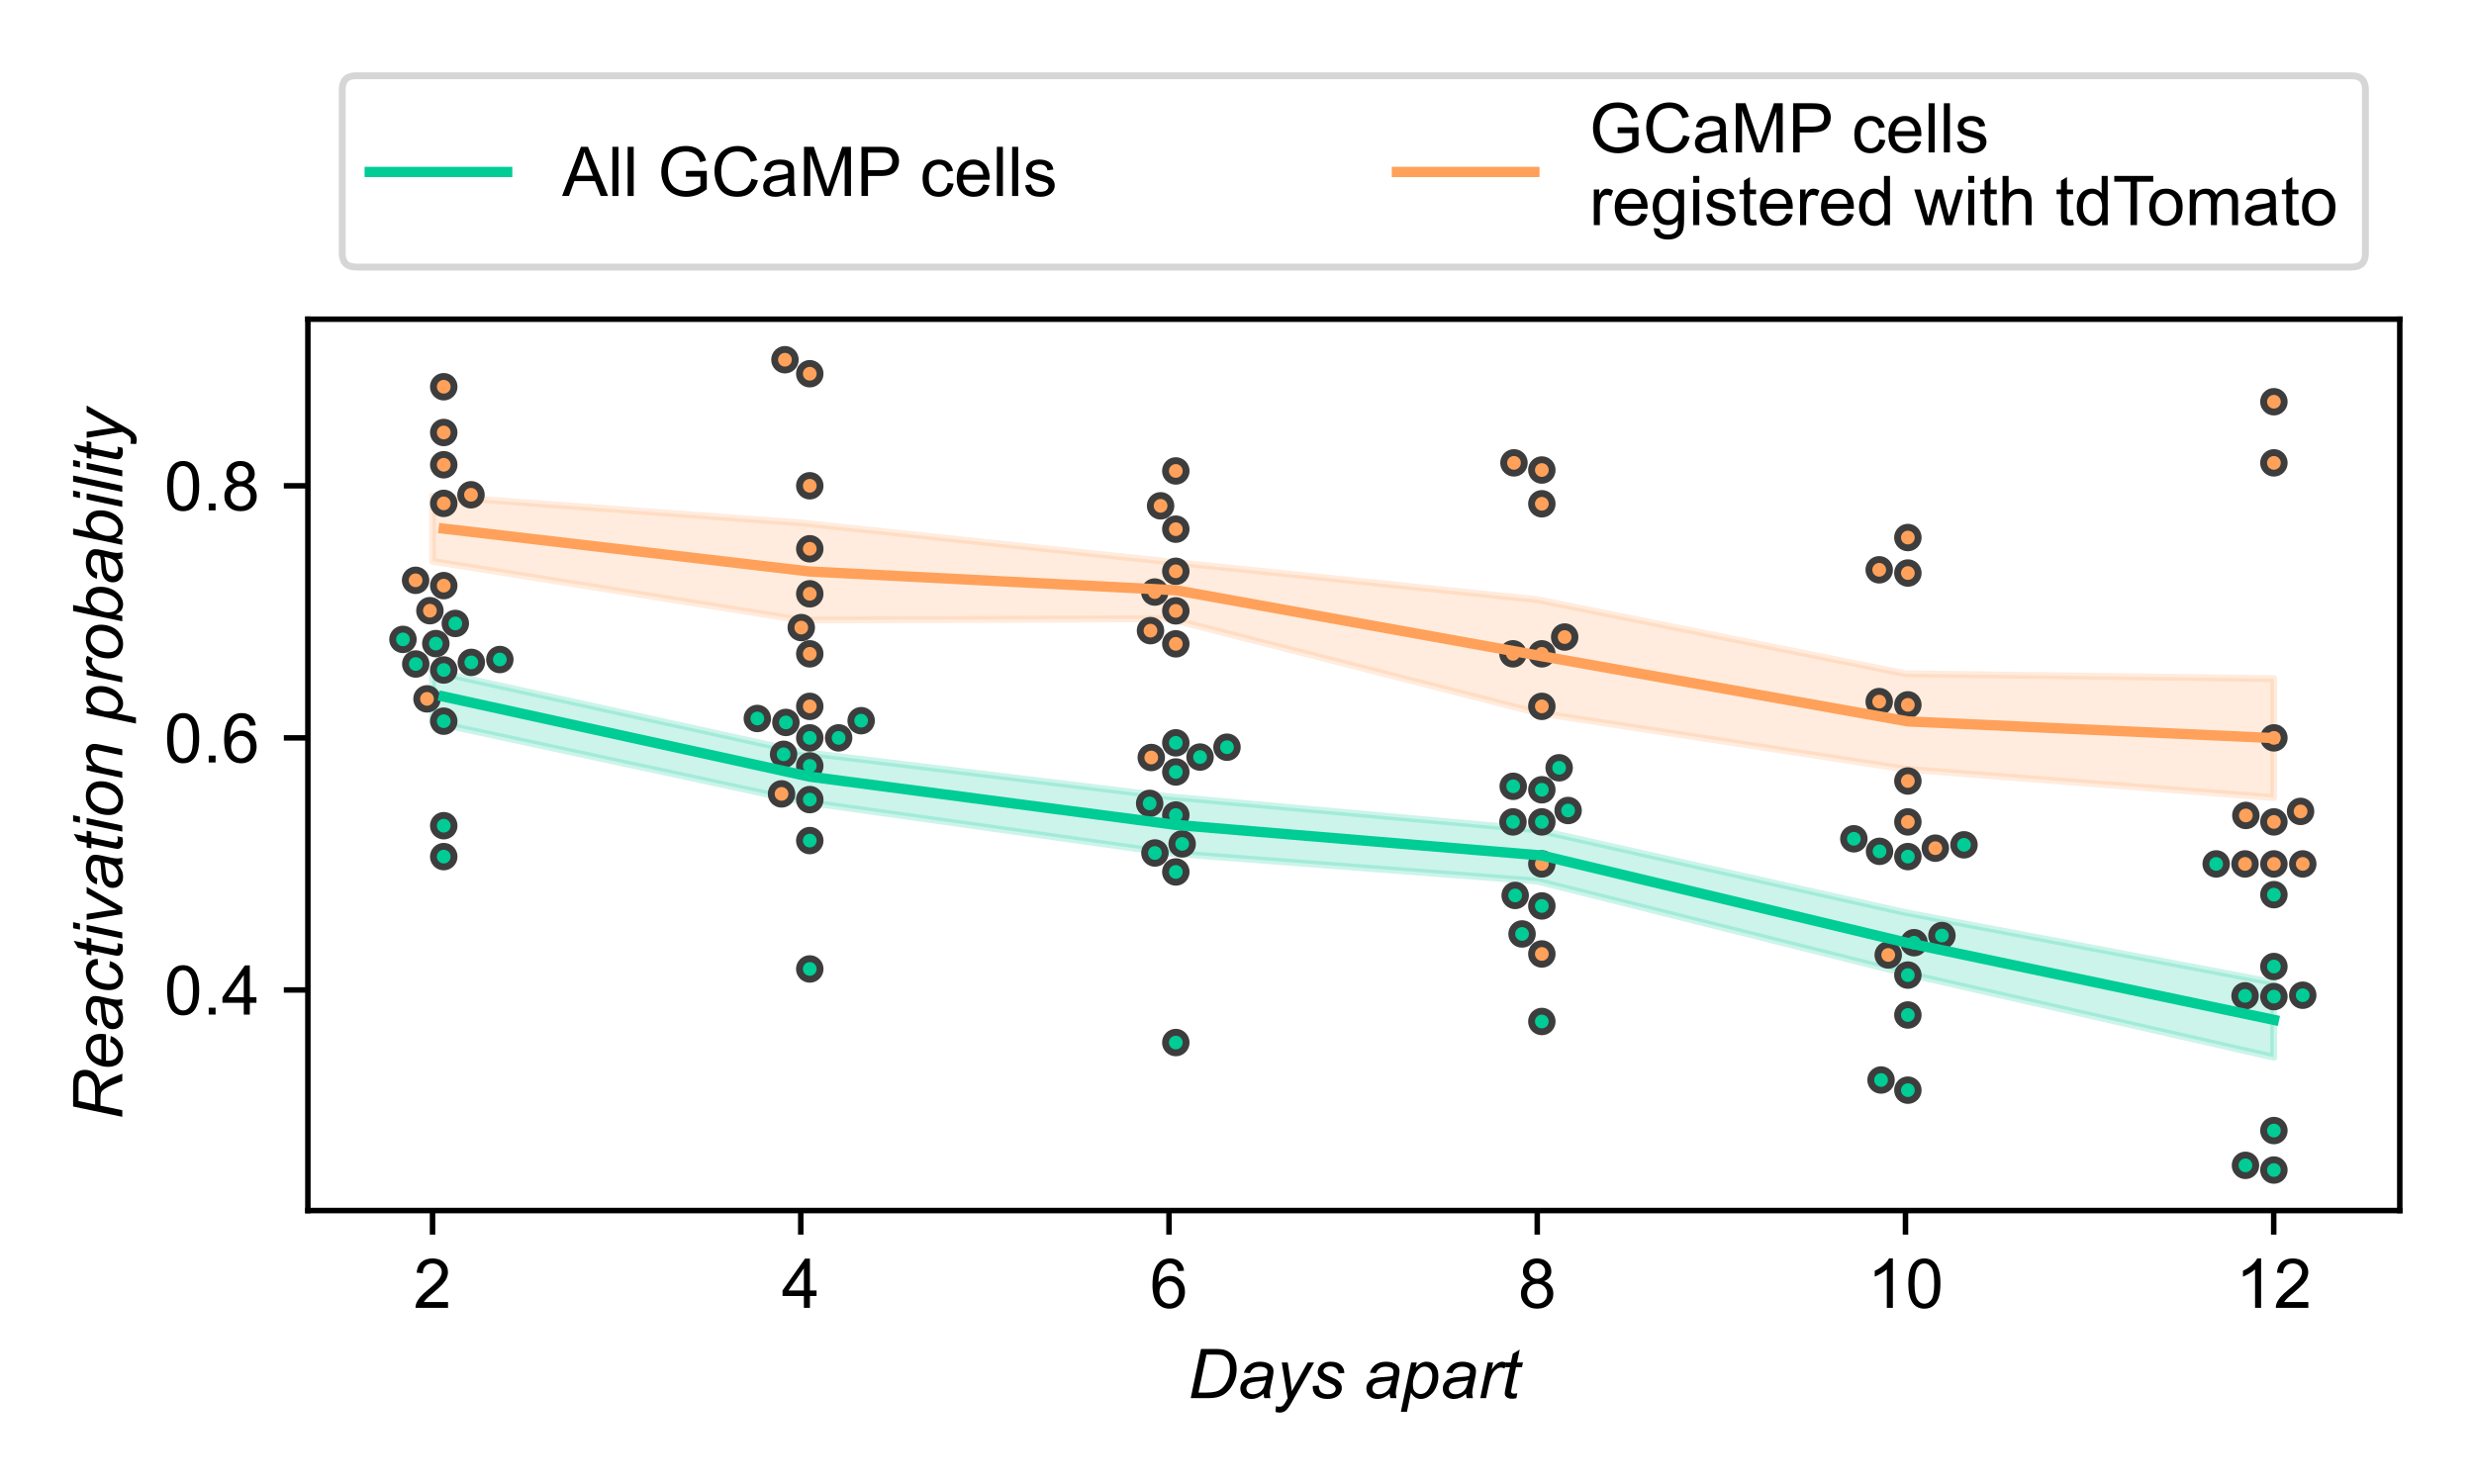 <?xml version="1.0" encoding="utf-8" standalone="no"?>
<!DOCTYPE svg PUBLIC "-//W3C//DTD SVG 1.1//EN"
  "http://www.w3.org/Graphics/SVG/1.1/DTD/svg11.dtd">
<!-- Created with matplotlib (https://matplotlib.org/) -->
<svg height="216pt" version="1.1" viewBox="0 0 360 216" width="360pt" xmlns="http://www.w3.org/2000/svg" xmlns:xlink="http://www.w3.org/1999/xlink">
 <defs>
  <style type="text/css">
*{stroke-linecap:butt;stroke-linejoin:round;}
  </style>
 </defs>
 <g id="figure_1">
  <g id="patch_1">
   <path d="M 0 216 
L 360 216 
L 360 0 
L 0 0 
z
" style="fill:#ffffff;"/>
  </g>
  <g id="axes_1">
   <g id="patch_2">
    <path d="M 44.8 176.2 
L 349.2 176.2 
L 349.2 46.462 
L 44.8 46.462 
z
" style="fill:#ffffff;"/>
   </g>
   <g id="PolyCollection_1">
    <defs>
     <path d="M 62.939 -118.325 
L 62.939 -110.896 
L 116.523 -99.366 
L 170.106 -91.834 
L 223.689 -87.755 
L 277.273 -74.321 
L 330.856 -62.118 
L 330.856 -72.996 
L 330.856 -72.996 
L 277.273 -83.165 
L 223.689 -95.204 
L 170.106 -100.037 
L 116.523 -106.541 
L 62.939 -118.325 
z
" id="ma402ac00c7" style="stroke:#00cc96;stroke-opacity:0.2;"/>
    </defs>
    <g clip-path="url(#pd67424c8ff)">
     <use style="fill:#00cc96;fill-opacity:0.2;stroke:#00cc96;stroke-opacity:0.2;" x="0" xlink:href="#ma402ac00c7" y="216"/>
    </g>
   </g>
   <g id="PolyCollection_2">
    <defs>
     <path d="M 62.939 -143.813 
L 62.939 -134.301 
L 116.523 -125.746 
L 170.106 -125.945 
L 223.689 -112.265 
L 277.273 -104.053 
L 330.856 -99.908 
L 330.856 -117.224 
L 330.856 -117.224 
L 277.273 -117.935 
L 223.689 -128.718 
L 170.106 -134.233 
L 116.523 -139.887 
L 62.939 -143.813 
z
" id="mb2a44f0cac" style="stroke:#ffa15a;stroke-opacity:0.2;"/>
    </defs>
    <g clip-path="url(#pd67424c8ff)">
     <use style="fill:#ffa15a;fill-opacity:0.2;stroke:#ffa15a;stroke-opacity:0.2;" x="0" xlink:href="#mb2a44f0cac" y="216"/>
    </g>
   </g>
   <g id="matplotlib.axis_1">
    <g id="xtick_1">
     <g id="line2d_1">
      <defs>
       <path d="M 0 0 
L 0 3.5 
" id="m71d715bb2f" style="stroke:#000000;stroke-width:0.8;"/>
      </defs>
      <g>
       <use style="stroke:#000000;stroke-width:0.8;" x="62.939" xlink:href="#m71d715bb2f" y="176.2"/>
      </g>
     </g>
     <g id="text_1">
      <!-- 2 -->
      <defs>
       <path d="M 50.344 8.453 
L 50.344 0 
L 3.031 0 
Q 2.938 3.172 4.047 6.109 
Q 5.859 10.938 9.828 15.625 
Q 13.812 20.312 21.344 26.469 
Q 33.016 36.031 37.109 41.625 
Q 41.219 47.219 41.219 52.203 
Q 41.219 57.422 37.469 61 
Q 33.734 64.594 27.734 64.594 
Q 21.391 64.594 17.578 60.781 
Q 13.766 56.984 13.719 50.25 
L 4.688 51.172 
Q 5.609 61.281 11.656 66.578 
Q 17.719 71.875 27.938 71.875 
Q 38.234 71.875 44.234 66.156 
Q 50.25 60.453 50.25 52 
Q 50.25 47.703 48.484 43.547 
Q 46.734 39.406 42.656 34.812 
Q 38.578 30.219 29.109 22.219 
Q 21.188 15.578 18.938 13.203 
Q 16.703 10.844 15.234 8.453 
z
" id="ArialMT-50"/>
      </defs>
      <g transform="translate(60.159 190.358)scale(0.1 -0.1)">
       <use xlink:href="#ArialMT-50"/>
      </g>
     </g>
    </g>
    <g id="xtick_2">
     <g id="line2d_2">
      <g>
       <use style="stroke:#000000;stroke-width:0.8;" x="116.523" xlink:href="#m71d715bb2f" y="176.2"/>
      </g>
     </g>
     <g id="text_2">
      <!-- 4 -->
      <defs>
       <path d="M 32.328 0 
L 32.328 17.141 
L 1.266 17.141 
L 1.266 25.203 
L 33.938 71.578 
L 41.109 71.578 
L 41.109 25.203 
L 50.781 25.203 
L 50.781 17.141 
L 41.109 17.141 
L 41.109 0 
z
M 32.328 25.203 
L 32.328 57.469 
L 9.906 25.203 
z
" id="ArialMT-52"/>
      </defs>
      <g transform="translate(113.742 190.358)scale(0.1 -0.1)">
       <use xlink:href="#ArialMT-52"/>
      </g>
     </g>
    </g>
    <g id="xtick_3">
     <g id="line2d_3">
      <g>
       <use style="stroke:#000000;stroke-width:0.8;" x="170.106" xlink:href="#m71d715bb2f" y="176.2"/>
      </g>
     </g>
     <g id="text_3">
      <!-- 6 -->
      <defs>
       <path d="M 49.75 54.047 
L 41.016 53.375 
Q 39.844 58.547 37.703 60.891 
Q 34.125 64.656 28.906 64.656 
Q 24.703 64.656 21.531 62.312 
Q 17.391 59.281 14.984 53.469 
Q 12.594 47.656 12.5 36.922 
Q 15.672 41.75 20.266 44.094 
Q 24.859 46.438 29.891 46.438 
Q 38.672 46.438 44.844 39.969 
Q 51.031 33.5 51.031 23.25 
Q 51.031 16.5 48.125 10.719 
Q 45.219 4.938 40.141 1.859 
Q 35.062 -1.219 28.609 -1.219 
Q 17.625 -1.219 10.688 6.859 
Q 3.766 14.938 3.766 33.5 
Q 3.766 54.25 11.422 63.672 
Q 18.109 71.875 29.438 71.875 
Q 37.891 71.875 43.281 67.141 
Q 48.688 62.406 49.75 54.047 
z
M 13.875 23.188 
Q 13.875 18.656 15.797 14.5 
Q 17.719 10.359 21.188 8.172 
Q 24.656 6 28.469 6 
Q 34.031 6 38.031 10.484 
Q 42.047 14.984 42.047 22.703 
Q 42.047 30.125 38.078 34.391 
Q 34.125 38.672 28.125 38.672 
Q 22.172 38.672 18.016 34.391 
Q 13.875 30.125 13.875 23.188 
z
" id="ArialMT-54"/>
      </defs>
      <g transform="translate(167.326 190.358)scale(0.1 -0.1)">
       <use xlink:href="#ArialMT-54"/>
      </g>
     </g>
    </g>
    <g id="xtick_4">
     <g id="line2d_4">
      <g>
       <use style="stroke:#000000;stroke-width:0.8;" x="223.689" xlink:href="#m71d715bb2f" y="176.2"/>
      </g>
     </g>
     <g id="text_4">
      <!-- 8 -->
      <defs>
       <path d="M 17.672 38.812 
Q 12.203 40.828 9.562 44.531 
Q 6.938 48.25 6.938 53.422 
Q 6.938 61.234 12.547 66.547 
Q 18.172 71.875 27.484 71.875 
Q 36.859 71.875 42.578 66.422 
Q 48.297 60.984 48.297 53.172 
Q 48.297 48.188 45.672 44.5 
Q 43.062 40.828 37.75 38.812 
Q 44.344 36.672 47.781 31.875 
Q 51.219 27.094 51.219 20.453 
Q 51.219 11.281 44.719 5.031 
Q 38.234 -1.219 27.641 -1.219 
Q 17.047 -1.219 10.547 5.047 
Q 4.047 11.328 4.047 20.703 
Q 4.047 27.688 7.594 32.391 
Q 11.141 37.109 17.672 38.812 
z
M 15.922 53.719 
Q 15.922 48.641 19.188 45.406 
Q 22.469 42.188 27.688 42.188 
Q 32.766 42.188 36.016 45.375 
Q 39.266 48.578 39.266 53.219 
Q 39.266 58.062 35.906 61.359 
Q 32.562 64.656 27.594 64.656 
Q 22.562 64.656 19.234 61.422 
Q 15.922 58.203 15.922 53.719 
z
M 13.094 20.656 
Q 13.094 16.891 14.875 13.375 
Q 16.656 9.859 20.172 7.922 
Q 23.688 6 27.734 6 
Q 34.031 6 38.125 10.047 
Q 42.234 14.109 42.234 20.359 
Q 42.234 26.703 38.016 30.859 
Q 33.797 35.016 27.438 35.016 
Q 21.234 35.016 17.156 30.906 
Q 13.094 26.812 13.094 20.656 
z
" id="ArialMT-56"/>
      </defs>
      <g transform="translate(220.909 190.358)scale(0.1 -0.1)">
       <use xlink:href="#ArialMT-56"/>
      </g>
     </g>
    </g>
    <g id="xtick_5">
     <g id="line2d_5">
      <g>
       <use style="stroke:#000000;stroke-width:0.8;" x="277.273" xlink:href="#m71d715bb2f" y="176.2"/>
      </g>
     </g>
     <g id="text_5">
      <!-- 10 -->
      <defs>
       <path d="M 37.25 0 
L 28.469 0 
L 28.469 56 
Q 25.297 52.984 20.141 49.953 
Q 14.984 46.922 10.891 45.406 
L 10.891 53.906 
Q 18.266 57.375 23.781 62.297 
Q 29.297 67.234 31.594 71.875 
L 37.25 71.875 
z
" id="ArialMT-49"/>
       <path d="M 4.156 35.297 
Q 4.156 48 6.766 55.734 
Q 9.375 63.484 14.516 67.672 
Q 19.672 71.875 27.484 71.875 
Q 33.25 71.875 37.594 69.547 
Q 41.938 67.234 44.766 62.859 
Q 47.609 58.5 49.219 52.219 
Q 50.828 45.953 50.828 35.297 
Q 50.828 22.703 48.234 14.969 
Q 45.656 7.234 40.5 3 
Q 35.359 -1.219 27.484 -1.219 
Q 17.141 -1.219 11.234 6.203 
Q 4.156 15.141 4.156 35.297 
z
M 13.188 35.297 
Q 13.188 17.672 17.312 11.828 
Q 21.438 6 27.484 6 
Q 33.547 6 37.672 11.859 
Q 41.797 17.719 41.797 35.297 
Q 41.797 52.984 37.672 58.781 
Q 33.547 64.594 27.391 64.594 
Q 21.344 64.594 17.719 59.469 
Q 13.188 52.938 13.188 35.297 
z
" id="ArialMT-48"/>
      </defs>
      <g transform="translate(271.712 190.358)scale(0.1 -0.1)">
       <use xlink:href="#ArialMT-49"/>
       <use x="55.615" xlink:href="#ArialMT-48"/>
      </g>
     </g>
    </g>
    <g id="xtick_6">
     <g id="line2d_6">
      <g>
       <use style="stroke:#000000;stroke-width:0.8;" x="330.856" xlink:href="#m71d715bb2f" y="176.2"/>
      </g>
     </g>
     <g id="text_6">
      <!-- 12 -->
      <g transform="translate(325.295 190.358)scale(0.1 -0.1)">
       <use xlink:href="#ArialMT-49"/>
       <use x="55.615" xlink:href="#ArialMT-50"/>
      </g>
     </g>
    </g>
    <g id="text_7">
     <!-- Days apart -->
     <defs>
      <path d="M 4.438 0 
L 19.391 71.578 
L 40.969 71.578 
Q 48.734 71.578 52.828 70.453 
Q 58.688 68.953 62.844 65.062 
Q 67 61.188 69.094 55.375 
Q 71.188 49.562 71.188 42.328 
Q 71.188 33.688 68.578 26.578 
Q 65.969 19.484 61.734 14.078 
Q 57.516 8.688 52.906 5.641 
Q 48.297 2.594 42 1.125 
Q 37.203 0 30.219 0 
z
M 15.719 8.109 
L 27.047 8.109 
Q 34.719 8.109 40.672 9.516 
Q 44.391 10.406 47.016 12.109 
Q 50.484 14.312 53.328 17.922 
Q 57.031 22.703 59.25 28.828 
Q 61.469 34.969 61.469 42.781 
Q 61.469 51.469 58.438 56.125 
Q 55.422 60.797 50.734 62.312 
Q 47.266 63.422 39.938 63.422 
L 27.297 63.422 
z
" id="Arial-ItalicMT-68"/>
      <path d="M 38.281 6.453 
Q 33.688 2.484 29.438 0.656 
Q 25.203 -1.172 20.359 -1.172 
Q 13.188 -1.172 8.781 3.047 
Q 4.391 7.281 4.391 13.875 
Q 4.391 18.219 6.359 21.562 
Q 8.344 24.906 11.609 26.922 
Q 14.891 28.953 19.625 29.828 
Q 22.609 30.422 30.938 30.766 
Q 39.266 31.109 42.875 32.516 
Q 43.891 36.141 43.891 38.531 
Q 43.891 41.609 41.656 43.359 
Q 38.578 45.797 32.672 45.797 
Q 27.094 45.797 23.547 43.328 
Q 20.016 40.875 18.406 36.328 
L 9.469 37.109 
Q 12.203 44.828 18.141 48.922 
Q 24.078 53.031 33.109 53.031 
Q 42.719 53.031 48.344 48.438 
Q 52.641 45.016 52.641 39.547 
Q 52.641 35.406 51.422 29.938 
L 48.531 17.047 
Q 47.172 10.891 47.172 7.031 
Q 47.172 4.594 48.25 0 
L 39.312 0 
Q 38.578 2.547 38.281 6.453 
z
M 41.547 26.266 
Q 39.703 25.531 37.578 25.141 
Q 35.453 24.75 30.469 24.312 
Q 22.75 23.641 19.578 22.578 
Q 16.406 21.531 14.797 19.234 
Q 13.188 16.938 13.188 14.156 
Q 13.188 10.453 15.75 8.062 
Q 18.312 5.672 23.047 5.672 
Q 27.438 5.672 31.484 7.984 
Q 35.547 10.297 37.891 14.453 
Q 40.234 18.609 41.547 26.266 
z
" id="Arial-ItalicMT-97"/>
      <path d="M 0 -20.016 
L 0.531 -11.719 
Q 3.266 -12.5 5.859 -12.5 
Q 8.547 -12.5 10.203 -11.281 
Q 12.359 -9.672 14.891 -5.219 
L 17.719 -0.141 
L 9.078 51.859 
L 17.781 51.859 
L 21.688 25.641 
Q 22.859 17.875 23.688 10.109 
L 46.875 51.859 
L 56.109 51.859 
L 23.047 -6.891 
Q 18.266 -15.484 14.547 -18.266 
Q 10.844 -21.047 6 -21.047 
Q 2.938 -21.047 0 -20.016 
z
" id="Arial-ItalicMT-121"/>
      <path d="M 4.156 17.719 
L 12.984 18.266 
Q 12.984 14.453 14.156 11.766 
Q 15.328 9.078 18.469 7.375 
Q 21.625 5.672 25.828 5.672 
Q 31.688 5.672 34.609 8.016 
Q 37.547 10.359 37.547 13.531 
Q 37.547 15.828 35.797 17.875 
Q 33.984 19.922 26.969 22.922 
Q 19.969 25.922 18.016 27.156 
Q 14.75 29.156 13.078 31.859 
Q 11.422 34.578 11.422 38.094 
Q 11.422 44.234 16.297 48.625 
Q 21.188 53.031 29.984 53.031 
Q 39.75 53.031 44.844 48.516 
Q 49.953 44 50.141 36.625 
L 41.5 36.031 
Q 41.312 40.719 38.188 43.453 
Q 35.062 46.188 29.344 46.188 
Q 24.75 46.188 22.203 44.094 
Q 19.672 42 19.672 39.547 
Q 19.672 37.109 21.875 35.25 
Q 23.344 33.984 29.438 31.344 
Q 39.594 26.953 42.234 24.422 
Q 46.438 20.359 46.438 14.547 
Q 46.438 10.688 44.062 6.969 
Q 41.703 3.266 36.844 1.047 
Q 31.984 -1.172 25.391 -1.172 
Q 16.406 -1.172 10.109 3.266 
Q 3.812 7.719 4.156 17.719 
z
" id="Arial-ItalicMT-115"/>
      <path id="Arial-ItalicMT-32"/>
      <path d="M -1.031 -19.875 
L 13.969 51.859 
L 22.125 51.859 
L 20.609 44.625 
Q 25.141 49.359 28.734 51.188 
Q 32.328 53.031 36.328 53.031 
Q 43.75 53.031 48.625 47.625 
Q 53.516 42.234 53.516 32.172 
Q 53.516 24.078 50.828 17.406 
Q 48.141 10.75 44.234 6.688 
Q 40.328 2.641 36.328 0.734 
Q 32.328 -1.172 28.125 -1.172 
Q 18.797 -1.172 13.672 8.297 
L 7.812 -19.875 
z
M 16.453 21.188 
Q 16.453 15.375 17.281 13.141 
Q 18.5 9.969 21.281 8.016 
Q 24.078 6.062 27.734 6.062 
Q 35.359 6.062 40.047 14.625 
Q 44.734 23.188 44.734 32.125 
Q 44.734 38.719 41.578 42.312 
Q 38.422 45.906 33.734 45.906 
Q 30.375 45.906 27.484 44.109 
Q 24.609 42.328 22.141 38.781 
Q 19.672 35.25 18.062 30.125 
Q 16.453 25 16.453 21.188 
z
" id="Arial-ItalicMT-112"/>
      <path d="M 3.328 0 
L 14.156 51.859 
L 21.969 51.859 
L 19.781 41.266 
Q 23.781 47.266 27.609 50.141 
Q 31.453 53.031 35.453 53.031 
Q 38.094 53.031 41.938 51.125 
L 38.328 42.922 
Q 36.031 44.578 33.297 44.578 
Q 28.656 44.578 23.766 39.406 
Q 18.891 34.234 16.109 20.797 
L 11.719 0 
z
" id="Arial-ItalicMT-114"/>
      <path d="M 23.969 7.172 
L 22.516 -0.047 
Q 19.344 -0.875 16.359 -0.875 
Q 11.078 -0.875 7.953 1.703 
Q 5.609 3.656 5.609 7.031 
Q 5.609 8.734 6.891 14.891 
L 13.188 45.016 
L 6.203 45.016 
L 7.625 51.859 
L 14.594 51.859 
L 17.281 64.594 
L 27.391 70.703 
L 23.438 51.859 
L 32.125 51.859 
L 30.672 45.016 
L 22.016 45.016 
L 16.016 16.359 
Q 14.891 10.891 14.891 9.812 
Q 14.891 8.25 15.797 7.422 
Q 16.703 6.594 18.75 6.594 
Q 21.688 6.594 23.969 7.172 
z
" id="Arial-ItalicMT-116"/>
     </defs>
     <g transform="translate(172.824 203.503)scale(0.1 -0.1)">
      <use xlink:href="#Arial-ItalicMT-68"/>
      <use x="72.217" xlink:href="#Arial-ItalicMT-97"/>
      <use x="127.832" xlink:href="#Arial-ItalicMT-121"/>
      <use x="177.832" xlink:href="#Arial-ItalicMT-115"/>
      <use x="227.832" xlink:href="#Arial-ItalicMT-32"/>
      <use x="255.615" xlink:href="#Arial-ItalicMT-97"/>
      <use x="311.23" xlink:href="#Arial-ItalicMT-112"/>
      <use x="366.846" xlink:href="#Arial-ItalicMT-97"/>
      <use x="422.461" xlink:href="#Arial-ItalicMT-114"/>
      <use x="455.762" xlink:href="#Arial-ItalicMT-116"/>
     </g>
    </g>
   </g>
   <g id="matplotlib.axis_2">
    <g id="ytick_1">
     <g id="line2d_7">
      <defs>
       <path d="M 0 0 
L -3.5 0 
" id="m86818bb3ba" style="stroke:#000000;stroke-width:0.8;"/>
      </defs>
      <g>
       <use style="stroke:#000000;stroke-width:0.8;" x="44.8" xlink:href="#m86818bb3ba" y="144.093"/>
      </g>
     </g>
     <g id="text_8">
      <!-- 0.4 -->
      <defs>
       <path d="M 9.078 0 
L 9.078 10.016 
L 19.094 10.016 
L 19.094 0 
z
" id="ArialMT-46"/>
      </defs>
      <g transform="translate(23.9 147.672)scale(0.1 -0.1)">
       <use xlink:href="#ArialMT-48"/>
       <use x="55.615" xlink:href="#ArialMT-46"/>
       <use x="83.398" xlink:href="#ArialMT-52"/>
      </g>
     </g>
    </g>
    <g id="ytick_2">
     <g id="line2d_8">
      <g>
       <use style="stroke:#000000;stroke-width:0.8;" x="44.8" xlink:href="#m86818bb3ba" y="107.399"/>
      </g>
     </g>
     <g id="text_9">
      <!-- 0.6 -->
      <g transform="translate(23.9 110.978)scale(0.1 -0.1)">
       <use xlink:href="#ArialMT-48"/>
       <use x="55.615" xlink:href="#ArialMT-46"/>
       <use x="83.398" xlink:href="#ArialMT-54"/>
      </g>
     </g>
    </g>
    <g id="ytick_3">
     <g id="line2d_9">
      <g>
       <use style="stroke:#000000;stroke-width:0.8;" x="44.8" xlink:href="#m86818bb3ba" y="70.706"/>
      </g>
     </g>
     <g id="text_10">
      <!-- 0.8 -->
      <g transform="translate(23.9 74.285)scale(0.1 -0.1)">
       <use xlink:href="#ArialMT-48"/>
       <use x="55.615" xlink:href="#ArialMT-46"/>
       <use x="83.398" xlink:href="#ArialMT-56"/>
      </g>
     </g>
    </g>
    <g id="text_11">
     <!-- Reactivation probability -->
     <defs>
      <path d="M 4.688 0 
L 19.672 71.578 
L 49.703 71.578 
Q 58.594 71.578 63.188 70.094 
Q 67.781 68.609 70.391 64.5 
Q 73 60.406 73 54.156 
Q 73 45.406 67.281 39.641 
Q 61.578 33.891 48.828 32.172 
Q 52.734 29.297 54.734 26.516 
Q 59.234 20.219 61.969 13.484 
L 67.438 0 
L 56.734 0 
L 51.609 13.328 
Q 48.828 20.562 45.266 25.828 
Q 42.828 29.5 40.281 30.641 
Q 37.75 31.781 32.031 31.781 
L 20.906 31.781 
L 14.266 0 
z
M 22.516 39.547 
L 35.75 39.547 
Q 44.922 39.547 47.703 39.797 
Q 53.125 40.328 56.594 42.234 
Q 60.062 44.141 61.969 47.359 
Q 63.875 50.594 63.875 54.297 
Q 63.875 57.422 62.453 59.734 
Q 61.031 62.062 58.734 62.891 
Q 56.453 63.719 50.922 63.719 
L 27.594 63.719 
z
" id="Arial-ItalicMT-82"/>
      <path d="M 41.406 17.625 
L 50 16.75 
Q 48.141 10.359 41.469 4.594 
Q 34.812 -1.172 25.594 -1.172 
Q 19.828 -1.172 15.016 1.484 
Q 10.203 4.156 7.688 9.234 
Q 5.172 14.312 5.172 20.797 
Q 5.172 29.297 9.094 37.281 
Q 13.031 45.266 19.281 49.141 
Q 25.531 53.031 32.812 53.031 
Q 42.094 53.031 47.625 47.266 
Q 53.172 41.5 53.172 31.547 
Q 53.172 27.734 52.484 23.734 
L 14.312 23.734 
Q 14.109 22.219 14.109 21 
Q 14.109 13.719 17.453 9.891 
Q 20.797 6.062 25.641 6.062 
Q 30.172 6.062 34.562 9.031 
Q 38.969 12.016 41.406 17.625 
z
M 15.719 30.469 
L 44.828 30.469 
Q 44.875 31.844 44.875 32.422 
Q 44.875 39.062 41.547 42.594 
Q 38.234 46.141 33.016 46.141 
Q 27.344 46.141 22.672 42.234 
Q 18.016 38.328 15.719 30.469 
z
" id="Arial-ItalicMT-101"/>
      <path d="M 39.109 18.891 
L 47.953 17.969 
Q 44.625 8.25 38.5 3.531 
Q 32.375 -1.172 24.562 -1.172 
Q 16.109 -1.172 10.859 4.297 
Q 5.609 9.766 5.609 19.578 
Q 5.609 28.078 8.984 36.281 
Q 12.359 44.484 18.625 48.75 
Q 24.906 53.031 32.953 53.031 
Q 41.312 53.031 46.188 48.312 
Q 51.078 43.609 51.078 35.844 
L 42.391 35.25 
Q 42.328 40.188 39.516 42.969 
Q 36.719 45.75 32.125 45.75 
Q 26.812 45.75 22.906 42.375 
Q 19 39.016 16.766 32.156 
Q 14.547 25.297 14.547 18.953 
Q 14.547 12.312 17.469 8.984 
Q 20.406 5.672 24.703 5.672 
Q 29 5.672 32.922 8.938 
Q 36.859 12.203 39.109 18.891 
z
" id="Arial-ItalicMT-99"/>
      <path d="M 15.875 61.578 
L 17.969 71.578 
L 26.766 71.578 
L 24.656 61.578 
z
M 2.984 0 
L 13.812 51.859 
L 22.656 51.859 
L 11.812 0 
z
" id="Arial-ItalicMT-105"/>
      <path d="M 16.406 0 
L 7.906 51.859 
L 16.5 51.859 
L 20.953 23.297 
Q 21.688 18.609 22.75 8.016 
Q 25.297 13.531 29.25 20.656 
L 46.578 51.859 
L 55.906 51.859 
L 26.219 0 
z
" id="Arial-ItalicMT-118"/>
      <path d="M 4.891 19.672 
Q 4.891 34.859 13.812 44.828 
Q 21.188 53.031 33.156 53.031 
Q 42.531 53.031 48.266 47.172 
Q 54 41.312 54 31.344 
Q 54 22.406 50.391 14.719 
Q 46.781 7.031 40.109 2.922 
Q 33.453 -1.172 26.078 -1.172 
Q 20.016 -1.172 15.062 1.406 
Q 10.109 4 7.5 8.734 
Q 4.891 13.484 4.891 19.672 
z
M 13.719 20.562 
Q 13.719 13.234 17.234 9.453 
Q 20.75 5.672 26.172 5.672 
Q 29 5.672 31.781 6.812 
Q 34.578 7.953 36.969 10.297 
Q 39.359 12.641 41.031 15.641 
Q 42.719 18.656 43.75 22.125 
Q 45.266 26.953 45.266 31.391 
Q 45.266 38.422 41.719 42.297 
Q 38.188 46.188 32.812 46.188 
Q 28.656 46.188 25.234 44.203 
Q 21.828 42.234 19.062 38.422 
Q 16.312 34.625 15.016 29.562 
Q 13.719 24.516 13.719 20.562 
z
" id="Arial-ItalicMT-111"/>
      <path d="M 3.328 0 
L 14.156 51.859 
L 22.172 51.859 
L 20.266 42.828 
Q 25.484 48.141 30.031 50.578 
Q 34.578 53.031 39.312 53.031 
Q 45.609 53.031 49.188 49.609 
Q 52.781 46.188 52.781 40.484 
Q 52.781 37.594 51.516 31.391 
L 44.922 0 
L 36.078 0 
L 42.969 32.859 
Q 44 37.641 44 39.938 
Q 44 42.531 42.219 44.141 
Q 40.438 45.75 37.062 45.75 
Q 30.281 45.75 24.969 40.859 
Q 19.672 35.984 17.188 24.125 
L 12.156 0 
z
" id="Arial-ItalicMT-110"/>
      <path d="M 3.328 0 
L 18.266 71.578 
L 27.094 71.578 
L 21.781 46 
Q 25.984 49.859 29.391 51.438 
Q 32.812 53.031 36.531 53.031 
Q 43.797 53.031 48.656 47.609 
Q 53.516 42.188 53.516 31.844 
Q 53.516 24.953 51.562 19.234 
Q 49.609 13.531 46.719 9.641 
Q 43.844 5.766 40.766 3.438 
Q 37.703 1.125 34.469 -0.016 
Q 31.25 -1.172 28.266 -1.172 
Q 23.141 -1.172 19.234 1.531 
Q 15.328 4.25 13.141 9.812 
L 11.078 0 
z
M 16.406 21.297 
L 16.359 19.625 
Q 16.359 12.984 19.531 9.516 
Q 22.703 6.062 27.438 6.062 
Q 32.078 6.062 35.953 9.297 
Q 39.844 12.547 42.328 19.422 
Q 44.828 26.312 44.828 32.125 
Q 44.828 38.672 41.672 42.281 
Q 38.531 45.906 33.891 45.906 
Q 29.109 45.906 25.094 42.219 
Q 21.094 38.531 18.406 30.859 
Q 16.406 25.141 16.406 21.297 
z
" id="Arial-ItalicMT-98"/>
      <path d="M 2.641 0 
L 17.578 71.578 
L 26.422 71.578 
L 11.469 0 
z
" id="Arial-ItalicMT-108"/>
     </defs>
     <g transform="translate(17.795 163.022)rotate(-90)scale(0.1 -0.1)">
      <use xlink:href="#Arial-ItalicMT-82"/>
      <use x="72.217" xlink:href="#Arial-ItalicMT-101"/>
      <use x="127.832" xlink:href="#Arial-ItalicMT-97"/>
      <use x="183.447" xlink:href="#Arial-ItalicMT-99"/>
      <use x="233.447" xlink:href="#Arial-ItalicMT-116"/>
      <use x="261.23" xlink:href="#Arial-ItalicMT-105"/>
      <use x="283.447" xlink:href="#Arial-ItalicMT-118"/>
      <use x="333.447" xlink:href="#Arial-ItalicMT-97"/>
      <use x="389.062" xlink:href="#Arial-ItalicMT-116"/>
      <use x="416.846" xlink:href="#Arial-ItalicMT-105"/>
      <use x="439.062" xlink:href="#Arial-ItalicMT-111"/>
      <use x="494.678" xlink:href="#Arial-ItalicMT-110"/>
      <use x="550.293" xlink:href="#Arial-ItalicMT-32"/>
      <use x="578.076" xlink:href="#Arial-ItalicMT-112"/>
      <use x="633.691" xlink:href="#Arial-ItalicMT-114"/>
      <use x="666.992" xlink:href="#Arial-ItalicMT-111"/>
      <use x="722.607" xlink:href="#Arial-ItalicMT-98"/>
      <use x="778.223" xlink:href="#Arial-ItalicMT-97"/>
      <use x="833.838" xlink:href="#Arial-ItalicMT-98"/>
      <use x="889.453" xlink:href="#Arial-ItalicMT-105"/>
      <use x="911.67" xlink:href="#Arial-ItalicMT-108"/>
      <use x="933.887" xlink:href="#Arial-ItalicMT-105"/>
      <use x="956.104" xlink:href="#Arial-ItalicMT-116"/>
      <use x="983.887" xlink:href="#Arial-ItalicMT-121"/>
     </g>
    </g>
   </g>
   <g id="line2d_10"/>
   <g id="line2d_11"/>
   <g id="patch_3">
    <path d="M 44.8 176.2 
L 44.8 46.462 
" style="fill:none;stroke:#000000;stroke-linecap:square;stroke-linejoin:miter;stroke-width:0.8;"/>
   </g>
   <g id="patch_4">
    <path d="M 349.2 176.2 
L 349.2 46.462 
" style="fill:none;stroke:#000000;stroke-linecap:square;stroke-linejoin:miter;stroke-width:0.8;"/>
   </g>
   <g id="patch_5">
    <path d="M 44.8 176.2 
L 349.2 176.2 
" style="fill:none;stroke:#000000;stroke-linecap:square;stroke-linejoin:miter;stroke-width:0.8;"/>
   </g>
   <g id="patch_6">
    <path d="M 44.8 46.462 
L 349.2 46.462 
" style="fill:none;stroke:#000000;stroke-linecap:square;stroke-linejoin:miter;stroke-width:0.8;"/>
   </g>
   <g id="PathCollection_1">
    <defs>
     <path d="M 0 1.5 
C 0.398 1.5 0.779 1.342 1.061 1.061 
C 1.342 0.779 1.5 0.398 1.5 0 
C 1.5 -0.398 1.342 -0.779 1.061 -1.061 
C 0.779 -1.342 0.398 -1.5 0 -1.5 
C -0.398 -1.5 -0.779 -1.342 -1.061 -1.061 
C -1.342 -0.779 -1.5 -0.398 -1.5 0 
C -1.5 0.398 -1.342 0.779 -1.061 1.061 
C -0.779 1.342 -0.398 1.5 0 1.5 
z
" id="C0_0_7bc9ca0b3e"/>
    </defs>
    <g clip-path="url(#pd67424c8ff)">
     <use style="fill:#00cc96;stroke:#3d3d3d;" x="66.256" xlink:href="#C0_0_7bc9ca0b3e" y="90.745"/>
    </g>
    <g clip-path="url(#pd67424c8ff)">
     <use style="fill:#00cc96;stroke:#3d3d3d;" x="72.734" xlink:href="#C0_0_7bc9ca0b3e" y="95.995"/>
    </g>
    <g clip-path="url(#pd67424c8ff)">
     <use style="fill:#00cc96;stroke:#3d3d3d;" x="68.582" xlink:href="#C0_0_7bc9ca0b3e" y="96.411"/>
    </g>
    <g clip-path="url(#pd67424c8ff)">
     <use style="fill:#00cc96;stroke:#3d3d3d;" x="58.636" xlink:href="#C0_0_7bc9ca0b3e" y="93.066"/>
    </g>
    <g clip-path="url(#pd67424c8ff)">
     <use style="fill:#00cc96;stroke:#3d3d3d;" x="64.571" xlink:href="#C0_0_7bc9ca0b3e" y="120.184"/>
    </g>
    <g clip-path="url(#pd67424c8ff)">
     <use style="fill:#00cc96;stroke:#3d3d3d;" x="64.571" xlink:href="#C0_0_7bc9ca0b3e" y="124.683"/>
    </g>
    <g clip-path="url(#pd67424c8ff)">
     <use style="fill:#00cc96;stroke:#3d3d3d;" x="63.416" xlink:href="#C0_0_7bc9ca0b3e" y="93.676"/>
    </g>
    <g clip-path="url(#pd67424c8ff)">
     <use style="fill:#00cc96;stroke:#3d3d3d;" x="60.497" xlink:href="#C0_0_7bc9ca0b3e" y="96.647"/>
    </g>
    <g clip-path="url(#pd67424c8ff)">
     <use style="fill:#00cc96;stroke:#3d3d3d;" x="64.571" xlink:href="#C0_0_7bc9ca0b3e" y="104.969"/>
    </g>
    <g clip-path="url(#pd67424c8ff)">
     <use style="fill:#00cc96;stroke:#3d3d3d;" x="64.571" xlink:href="#C0_0_7bc9ca0b3e" y="97.52"/>
    </g>
    <g clip-path="url(#pd67424c8ff)">
     <use style="fill:#ffa15a;stroke:#3d3d3d;" x="64.571" xlink:href="#C0_0_7bc9ca0b3e" y="73.267"/>
    </g>
    <g clip-path="url(#pd67424c8ff)">
     <use style="fill:#ffa15a;stroke:#3d3d3d;" x="64.571" xlink:href="#C0_0_7bc9ca0b3e" y="85.24"/>
    </g>
    <g clip-path="url(#pd67424c8ff)">
     <use style="fill:#ffa15a;stroke:#3d3d3d;" x="64.571" xlink:href="#C0_0_7bc9ca0b3e" y="62.952"/>
    </g>
    <g clip-path="url(#pd67424c8ff)">
     <use style="fill:#ffa15a;stroke:#3d3d3d;" x="68.536" xlink:href="#C0_0_7bc9ca0b3e" y="72.016"/>
    </g>
    <g clip-path="url(#pd67424c8ff)">
     <use style="fill:#ffa15a;stroke:#3d3d3d;" x="60.475" xlink:href="#C0_0_7bc9ca0b3e" y="84.466"/>
    </g>
    <g clip-path="url(#pd67424c8ff)">
     <use style="fill:#ffa15a;stroke:#3d3d3d;" x="64.571" xlink:href="#C0_0_7bc9ca0b3e" y="67.648"/>
    </g>
    <g clip-path="url(#pd67424c8ff)">
     <use style="fill:#ffa15a;stroke:#3d3d3d;" x="62.135" xlink:href="#C0_0_7bc9ca0b3e" y="101.721"/>
    </g>
    <g clip-path="url(#pd67424c8ff)">
     <use style="fill:#ffa15a;stroke:#3d3d3d;" x="64.571" xlink:href="#C0_0_7bc9ca0b3e" y="56.29"/>
    </g>
    <g clip-path="url(#pd67424c8ff)">
     <use style="fill:#ffa15a;stroke:#3d3d3d;" x="62.557" xlink:href="#C0_0_7bc9ca0b3e" y="88.889"/>
    </g>
   </g>
   <g id="PathCollection_2">
    <defs>
     <path d="M 0 1.5 
C 0.398 1.5 0.779 1.342 1.061 1.061 
C 1.342 0.779 1.5 0.398 1.5 0 
C 1.5 -0.398 1.342 -0.779 1.061 -1.061 
C 0.779 -1.342 0.398 -1.5 0 -1.5 
C -0.398 -1.5 -0.779 -1.342 -1.061 -1.061 
C -1.342 -0.779 -1.5 -0.398 -1.5 0 
C -1.5 0.398 -1.342 0.779 -1.061 1.061 
C -0.779 1.342 -0.398 1.5 0 1.5 
z
" id="C1_0_bf5345ef7a"/>
    </defs>
    <g clip-path="url(#pd67424c8ff)">
     <use style="fill:#00cc96;stroke:#3d3d3d;" x="117.833" xlink:href="#C1_0_bf5345ef7a" y="107.399"/>
    </g>
    <g clip-path="url(#pd67424c8ff)">
     <use style="fill:#00cc96;stroke:#3d3d3d;" x="125.31" xlink:href="#C1_0_bf5345ef7a" y="104.897"/>
    </g>
    <g clip-path="url(#pd67424c8ff)">
     <use style="fill:#00cc96;stroke:#3d3d3d;" x="122.033" xlink:href="#C1_0_bf5345ef7a" y="107.399"/>
    </g>
    <g clip-path="url(#pd67424c8ff)">
     <use style="fill:#00cc96;stroke:#3d3d3d;" x="110.202" xlink:href="#C1_0_bf5345ef7a" y="104.577"/>
    </g>
    <g clip-path="url(#pd67424c8ff)">
     <use style="fill:#00cc96;stroke:#3d3d3d;" x="117.833" xlink:href="#C1_0_bf5345ef7a" y="141.035"/>
    </g>
    <g clip-path="url(#pd67424c8ff)">
     <use style="fill:#00cc96;stroke:#3d3d3d;" x="117.833" xlink:href="#C1_0_bf5345ef7a" y="122.349"/>
    </g>
    <g clip-path="url(#pd67424c8ff)">
     <use style="fill:#00cc96;stroke:#3d3d3d;" x="114.024" xlink:href="#C1_0_bf5345ef7a" y="109.792"/>
    </g>
    <g clip-path="url(#pd67424c8ff)">
     <use style="fill:#00cc96;stroke:#3d3d3d;" x="114.358" xlink:href="#C1_0_bf5345ef7a" y="105.153"/>
    </g>
    <g clip-path="url(#pd67424c8ff)">
     <use style="fill:#00cc96;stroke:#3d3d3d;" x="117.833" xlink:href="#C1_0_bf5345ef7a" y="116.386"/>
    </g>
    <g clip-path="url(#pd67424c8ff)">
     <use style="fill:#00cc96;stroke:#3d3d3d;" x="117.833" xlink:href="#C1_0_bf5345ef7a" y="111.476"/>
    </g>
    <g clip-path="url(#pd67424c8ff)">
     <use style="fill:#ffa15a;stroke:#3d3d3d;" x="117.833" xlink:href="#C1_0_bf5345ef7a" y="102.813"/>
    </g>
    <g clip-path="url(#pd67424c8ff)">
     <use style="fill:#ffa15a;stroke:#3d3d3d;" x="113.725" xlink:href="#C1_0_bf5345ef7a" y="115.553"/>
    </g>
    <g clip-path="url(#pd67424c8ff)">
     <use style="fill:#ffa15a;stroke:#3d3d3d;" x="117.833" xlink:href="#C1_0_bf5345ef7a" y="54.397"/>
    </g>
    <g clip-path="url(#pd67424c8ff)">
     <use style="fill:#ffa15a;stroke:#3d3d3d;" x="117.833" xlink:href="#C1_0_bf5345ef7a" y="70.706"/>
    </g>
    <g clip-path="url(#pd67424c8ff)">
     <use style="fill:#ffa15a;stroke:#3d3d3d;" x="117.833" xlink:href="#C1_0_bf5345ef7a" y="79.879"/>
    </g>
    <g clip-path="url(#pd67424c8ff)">
     <use style="fill:#ffa15a;stroke:#3d3d3d;" x="117.833" xlink:href="#C1_0_bf5345ef7a" y="86.432"/>
    </g>
    <g clip-path="url(#pd67424c8ff)">
     <use style="fill:#ffa15a;stroke:#3d3d3d;" x="116.595" xlink:href="#C1_0_bf5345ef7a" y="91.346"/>
    </g>
    <g clip-path="url(#pd67424c8ff)">
     <use style="fill:#ffa15a;stroke:#3d3d3d;" x="114.22" xlink:href="#C1_0_bf5345ef7a" y="52.359"/>
    </g>
    <g clip-path="url(#pd67424c8ff)">
     <use style="fill:#ffa15a;stroke:#3d3d3d;" x="117.833" xlink:href="#C1_0_bf5345ef7a" y="95.168"/>
    </g>
   </g>
   <g id="PathCollection_3">
    <defs>
     <path d="M 0 1.5 
C 0.398 1.5 0.779 1.342 1.061 1.061 
C 1.342 0.779 1.5 0.398 1.5 0 
C 1.5 -0.398 1.342 -0.779 1.061 -1.061 
C 0.779 -1.342 0.398 -1.5 0 -1.5 
C -0.398 -1.5 -0.779 -1.342 -1.061 -1.061 
C -1.342 -0.779 -1.5 -0.398 -1.5 0 
C -1.5 0.398 -1.342 0.779 -1.061 1.061 
C -0.779 1.342 -0.398 1.5 0 1.5 
z
" id="C2_0_be772f4431"/>
    </defs>
    <g clip-path="url(#pd67424c8ff)">
     <use style="fill:#00cc96;stroke:#3d3d3d;" x="174.623" xlink:href="#C2_0_be772f4431" y="110.192"/>
    </g>
    <g clip-path="url(#pd67424c8ff)">
     <use style="fill:#00cc96;stroke:#3d3d3d;" x="167.291" xlink:href="#C2_0_be772f4431" y="116.935"/>
    </g>
    <g clip-path="url(#pd67424c8ff)">
     <use style="fill:#00cc96;stroke:#3d3d3d;" x="172.02" xlink:href="#C2_0_be772f4431" y="122.833"/>
    </g>
    <g clip-path="url(#pd67424c8ff)">
     <use style="fill:#00cc96;stroke:#3d3d3d;" x="171.096" xlink:href="#C2_0_be772f4431" y="108.121"/>
    </g>
    <g clip-path="url(#pd67424c8ff)">
     <use style="fill:#00cc96;stroke:#3d3d3d;" x="171.096" xlink:href="#C2_0_be772f4431" y="151.746"/>
    </g>
    <g clip-path="url(#pd67424c8ff)">
     <use style="fill:#00cc96;stroke:#3d3d3d;" x="171.096" xlink:href="#C2_0_be772f4431" y="126.914"/>
    </g>
    <g clip-path="url(#pd67424c8ff)">
     <use style="fill:#00cc96;stroke:#3d3d3d;" x="171.096" xlink:href="#C2_0_be772f4431" y="112.363"/>
    </g>
    <g clip-path="url(#pd67424c8ff)">
     <use style="fill:#00cc96;stroke:#3d3d3d;" x="171.096" xlink:href="#C2_0_be772f4431" y="118.63"/>
    </g>
    <g clip-path="url(#pd67424c8ff)">
     <use style="fill:#00cc96;stroke:#3d3d3d;" x="168.056" xlink:href="#C2_0_be772f4431" y="124.154"/>
    </g>
    <g clip-path="url(#pd67424c8ff)">
     <use style="fill:#00cc96;stroke:#3d3d3d;" x="178.544" xlink:href="#C2_0_be772f4431" y="108.758"/>
    </g>
    <g clip-path="url(#pd67424c8ff)">
     <use style="fill:#ffa15a;stroke:#3d3d3d;" x="168.035" xlink:href="#C2_0_be772f4431" y="86.175"/>
    </g>
    <g clip-path="url(#pd67424c8ff)">
     <use style="fill:#ffa15a;stroke:#3d3d3d;" x="167.524" xlink:href="#C2_0_be772f4431" y="110.259"/>
    </g>
    <g clip-path="url(#pd67424c8ff)">
     <use style="fill:#ffa15a;stroke:#3d3d3d;" x="171.096" xlink:href="#C2_0_be772f4431" y="68.547"/>
    </g>
    <g clip-path="url(#pd67424c8ff)">
     <use style="fill:#ffa15a;stroke:#3d3d3d;" x="167.411" xlink:href="#C2_0_be772f4431" y="91.793"/>
    </g>
    <g clip-path="url(#pd67424c8ff)">
     <use style="fill:#ffa15a;stroke:#3d3d3d;" x="171.096" xlink:href="#C2_0_be772f4431" y="93.712"/>
    </g>
    <g clip-path="url(#pd67424c8ff)">
     <use style="fill:#ffa15a;stroke:#3d3d3d;" x="171.096" xlink:href="#C2_0_be772f4431" y="83.155"/>
    </g>
    <g clip-path="url(#pd67424c8ff)">
     <use style="fill:#ffa15a;stroke:#3d3d3d;" x="171.096" xlink:href="#C2_0_be772f4431" y="77.023"/>
    </g>
    <g clip-path="url(#pd67424c8ff)">
     <use style="fill:#ffa15a;stroke:#3d3d3d;" x="168.881" xlink:href="#C2_0_be772f4431" y="73.624"/>
    </g>
    <g clip-path="url(#pd67424c8ff)">
     <use style="fill:#ffa15a;stroke:#3d3d3d;" x="171.096" xlink:href="#C2_0_be772f4431" y="88.913"/>
    </g>
   </g>
   <g id="PathCollection_4">
    <defs>
     <path d="M 0 1.5 
C 0.398 1.5 0.779 1.342 1.061 1.061 
C 1.342 0.779 1.5 0.398 1.5 0 
C 1.5 -0.398 1.342 -0.779 1.061 -1.061 
C 0.779 -1.342 0.398 -1.5 0 -1.5 
C -0.398 -1.5 -0.779 -1.342 -1.061 -1.061 
C -1.342 -0.779 -1.5 -0.398 -1.5 0 
C -1.5 0.398 -1.342 0.779 -1.061 1.061 
C -0.779 1.342 -0.398 1.5 0 1.5 
z
" id="C3_0_a9659ed1fc"/>
    </defs>
    <g clip-path="url(#pd67424c8ff)">
     <use style="fill:#00cc96;stroke:#3d3d3d;" x="226.877" xlink:href="#C3_0_a9659ed1fc" y="111.753"/>
    </g>
    <g clip-path="url(#pd67424c8ff)">
     <use style="fill:#00cc96;stroke:#3d3d3d;" x="220.477" xlink:href="#C3_0_a9659ed1fc" y="130.333"/>
    </g>
    <g clip-path="url(#pd67424c8ff)">
     <use style="fill:#00cc96;stroke:#3d3d3d;" x="228.18" xlink:href="#C3_0_a9659ed1fc" y="117.972"/>
    </g>
    <g clip-path="url(#pd67424c8ff)">
     <use style="fill:#00cc96;stroke:#3d3d3d;" x="224.358" xlink:href="#C3_0_a9659ed1fc" y="114.954"/>
    </g>
    <g clip-path="url(#pd67424c8ff)">
     <use style="fill:#00cc96;stroke:#3d3d3d;" x="224.358" xlink:href="#C3_0_a9659ed1fc" y="148.68"/>
    </g>
    <g clip-path="url(#pd67424c8ff)">
     <use style="fill:#00cc96;stroke:#3d3d3d;" x="221.479" xlink:href="#C3_0_a9659ed1fc" y="135.939"/>
    </g>
    <g clip-path="url(#pd67424c8ff)">
     <use style="fill:#00cc96;stroke:#3d3d3d;" x="224.358" xlink:href="#C3_0_a9659ed1fc" y="119.631"/>
    </g>
    <g clip-path="url(#pd67424c8ff)">
     <use style="fill:#00cc96;stroke:#3d3d3d;" x="224.358" xlink:href="#C3_0_a9659ed1fc" y="131.862"/>
    </g>
    <g clip-path="url(#pd67424c8ff)">
     <use style="fill:#00cc96;stroke:#3d3d3d;" x="220.158" xlink:href="#C3_0_a9659ed1fc" y="119.631"/>
    </g>
    <g clip-path="url(#pd67424c8ff)">
     <use style="fill:#00cc96;stroke:#3d3d3d;" x="220.192" xlink:href="#C3_0_a9659ed1fc" y="114.449"/>
    </g>
    <g clip-path="url(#pd67424c8ff)">
     <use style="fill:#ffa15a;stroke:#3d3d3d;" x="227.681" xlink:href="#C3_0_a9659ed1fc" y="92.722"/>
    </g>
    <g clip-path="url(#pd67424c8ff)">
     <use style="fill:#ffa15a;stroke:#3d3d3d;" x="224.358" xlink:href="#C3_0_a9659ed1fc" y="125.746"/>
    </g>
    <g clip-path="url(#pd67424c8ff)">
     <use style="fill:#ffa15a;stroke:#3d3d3d;" x="224.358" xlink:href="#C3_0_a9659ed1fc" y="68.412"/>
    </g>
    <g clip-path="url(#pd67424c8ff)">
     <use style="fill:#ffa15a;stroke:#3d3d3d;" x="220.303" xlink:href="#C3_0_a9659ed1fc" y="67.37"/>
    </g>
    <g clip-path="url(#pd67424c8ff)">
     <use style="fill:#ffa15a;stroke:#3d3d3d;" x="224.358" xlink:href="#C3_0_a9659ed1fc" y="138.851"/>
    </g>
    <g clip-path="url(#pd67424c8ff)">
     <use style="fill:#ffa15a;stroke:#3d3d3d;" x="224.358" xlink:href="#C3_0_a9659ed1fc" y="95.168"/>
    </g>
    <g clip-path="url(#pd67424c8ff)">
     <use style="fill:#ffa15a;stroke:#3d3d3d;" x="224.358" xlink:href="#C3_0_a9659ed1fc" y="102.813"/>
    </g>
    <g clip-path="url(#pd67424c8ff)">
     <use style="fill:#ffa15a;stroke:#3d3d3d;" x="224.358" xlink:href="#C3_0_a9659ed1fc" y="73.327"/>
    </g>
    <g clip-path="url(#pd67424c8ff)">
     <use style="fill:#ffa15a;stroke:#3d3d3d;" x="220.158" xlink:href="#C3_0_a9659ed1fc" y="95.168"/>
    </g>
   </g>
   <g id="PathCollection_5">
    <defs>
     <path d="M 0 1.5 
C 0.398 1.5 0.779 1.342 1.061 1.061 
C 1.342 0.779 1.5 0.398 1.5 0 
C 1.5 -0.398 1.342 -0.779 1.061 -1.061 
C 0.779 -1.342 0.398 -1.5 0 -1.5 
C -0.398 -1.5 -0.779 -1.342 -1.061 -1.061 
C -1.342 -0.779 -1.5 -0.398 -1.5 0 
C -1.5 0.398 -1.342 0.779 -1.061 1.061 
C -0.779 1.342 -0.398 1.5 0 1.5 
z
" id="C4_0_70db059a74"/>
    </defs>
    <g clip-path="url(#pd67424c8ff)">
     <use style="fill:#00cc96;stroke:#3d3d3d;" x="273.498" xlink:href="#C4_0_70db059a74" y="123.914"/>
    </g>
    <g clip-path="url(#pd67424c8ff)">
     <use style="fill:#00cc96;stroke:#3d3d3d;" x="282.576" xlink:href="#C4_0_70db059a74" y="136.171"/>
    </g>
    <g clip-path="url(#pd67424c8ff)">
     <use style="fill:#00cc96;stroke:#3d3d3d;" x="269.761" xlink:href="#C4_0_70db059a74" y="122.089"/>
    </g>
    <g clip-path="url(#pd67424c8ff)">
     <use style="fill:#00cc96;stroke:#3d3d3d;" x="285.787" xlink:href="#C4_0_70db059a74" y="122.966"/>
    </g>
    <g clip-path="url(#pd67424c8ff)">
     <use style="fill:#00cc96;stroke:#3d3d3d;" x="277.621" xlink:href="#C4_0_70db059a74" y="158.676"/>
    </g>
    <g clip-path="url(#pd67424c8ff)">
     <use style="fill:#00cc96;stroke:#3d3d3d;" x="273.718" xlink:href="#C4_0_70db059a74" y="157.198"/>
    </g>
    <g clip-path="url(#pd67424c8ff)">
     <use style="fill:#00cc96;stroke:#3d3d3d;" x="277.621" xlink:href="#C4_0_70db059a74" y="124.68"/>
    </g>
    <g clip-path="url(#pd67424c8ff)">
     <use style="fill:#00cc96;stroke:#3d3d3d;" x="277.621" xlink:href="#C4_0_70db059a74" y="141.927"/>
    </g>
    <g clip-path="url(#pd67424c8ff)">
     <use style="fill:#00cc96;stroke:#3d3d3d;" x="277.621" xlink:href="#C4_0_70db059a74" y="147.734"/>
    </g>
    <g clip-path="url(#pd67424c8ff)">
     <use style="fill:#00cc96;stroke:#3d3d3d;" x="278.521" xlink:href="#C4_0_70db059a74" y="137.213"/>
    </g>
    <g clip-path="url(#pd67424c8ff)">
     <use style="fill:#ffa15a;stroke:#3d3d3d;" x="273.45" xlink:href="#C4_0_70db059a74" y="102.118"/>
    </g>
    <g clip-path="url(#pd67424c8ff)">
     <use style="fill:#ffa15a;stroke:#3d3d3d;" x="274.762" xlink:href="#C4_0_70db059a74" y="138.997"/>
    </g>
    <g clip-path="url(#pd67424c8ff)">
     <use style="fill:#ffa15a;stroke:#3d3d3d;" x="273.45" xlink:href="#C4_0_70db059a74" y="82.937"/>
    </g>
    <g clip-path="url(#pd67424c8ff)">
     <use style="fill:#ffa15a;stroke:#3d3d3d;" x="277.621" xlink:href="#C4_0_70db059a74" y="83.407"/>
    </g>
    <g clip-path="url(#pd67424c8ff)">
     <use style="fill:#ffa15a;stroke:#3d3d3d;" x="281.618" xlink:href="#C4_0_70db059a74" y="123.453"/>
    </g>
    <g clip-path="url(#pd67424c8ff)">
     <use style="fill:#ffa15a;stroke:#3d3d3d;" x="277.621" xlink:href="#C4_0_70db059a74" y="119.631"/>
    </g>
    <g clip-path="url(#pd67424c8ff)">
     <use style="fill:#ffa15a;stroke:#3d3d3d;" x="277.621" xlink:href="#C4_0_70db059a74" y="113.676"/>
    </g>
    <g clip-path="url(#pd67424c8ff)">
     <use style="fill:#ffa15a;stroke:#3d3d3d;" x="277.621" xlink:href="#C4_0_70db059a74" y="78.241"/>
    </g>
    <g clip-path="url(#pd67424c8ff)">
     <use style="fill:#ffa15a;stroke:#3d3d3d;" x="277.621" xlink:href="#C4_0_70db059a74" y="102.594"/>
    </g>
   </g>
   <g id="PathCollection_6">
    <defs>
     <path d="M 0 1.5 
C 0.398 1.5 0.779 1.342 1.061 1.061 
C 1.342 0.779 1.5 0.398 1.5 0 
C 1.5 -0.398 1.342 -0.779 1.061 -1.061 
C 0.779 -1.342 0.398 -1.5 0 -1.5 
C -0.398 -1.5 -0.779 -1.342 -1.061 -1.061 
C -1.342 -0.779 -1.5 -0.398 -1.5 0 
C -1.5 0.398 -1.342 0.779 -1.061 1.061 
C -0.779 1.342 -0.398 1.5 0 1.5 
z
" id="C5_0_b1fcd2c059"/>
    </defs>
    <g clip-path="url(#pd67424c8ff)">
     <use style="fill:#00cc96;stroke:#3d3d3d;" x="330.883" xlink:href="#C5_0_b1fcd2c059" y="130.221"/>
    </g>
    <g clip-path="url(#pd67424c8ff)">
     <use style="fill:#00cc96;stroke:#3d3d3d;" x="330.883" xlink:href="#C5_0_b1fcd2c059" y="164.557"/>
    </g>
    <g clip-path="url(#pd67424c8ff)">
     <use style="fill:#00cc96;stroke:#3d3d3d;" x="322.483" xlink:href="#C5_0_b1fcd2c059" y="125.746"/>
    </g>
    <g clip-path="url(#pd67424c8ff)">
     <use style="fill:#00cc96;stroke:#3d3d3d;" x="330.883" xlink:href="#C5_0_b1fcd2c059" y="145.059"/>
    </g>
    <g clip-path="url(#pd67424c8ff)">
     <use style="fill:#00cc96;stroke:#3d3d3d;" x="330.883" xlink:href="#C5_0_b1fcd2c059" y="170.303"/>
    </g>
    <g clip-path="url(#pd67424c8ff)">
     <use style="fill:#00cc96;stroke:#3d3d3d;" x="326.745" xlink:href="#C5_0_b1fcd2c059" y="169.619"/>
    </g>
    <g clip-path="url(#pd67424c8ff)">
     <use style="fill:#00cc96;stroke:#3d3d3d;" x="326.685" xlink:href="#C5_0_b1fcd2c059" y="144.946"/>
    </g>
    <g clip-path="url(#pd67424c8ff)">
     <use style="fill:#00cc96;stroke:#3d3d3d;" x="330.883" xlink:href="#C5_0_b1fcd2c059" y="140.68"/>
    </g>
    <g clip-path="url(#pd67424c8ff)">
     <use style="fill:#00cc96;stroke:#3d3d3d;" x="335.078" xlink:href="#C5_0_b1fcd2c059" y="144.857"/>
    </g>
    <g clip-path="url(#pd67424c8ff)">
     <use style="fill:#ffa15a;stroke:#3d3d3d;" x="334.764" xlink:href="#C5_0_b1fcd2c059" y="118.102"/>
    </g>
    <g clip-path="url(#pd67424c8ff)">
     <use style="fill:#ffa15a;stroke:#3d3d3d;" x="330.883" xlink:href="#C5_0_b1fcd2c059" y="125.746"/>
    </g>
    <g clip-path="url(#pd67424c8ff)">
     <use style="fill:#ffa15a;stroke:#3d3d3d;" x="330.883" xlink:href="#C5_0_b1fcd2c059" y="58.474"/>
    </g>
    <g clip-path="url(#pd67424c8ff)">
     <use style="fill:#ffa15a;stroke:#3d3d3d;" x="330.883" xlink:href="#C5_0_b1fcd2c059" y="107.399"/>
    </g>
    <g clip-path="url(#pd67424c8ff)">
     <use style="fill:#ffa15a;stroke:#3d3d3d;" x="326.683" xlink:href="#C5_0_b1fcd2c059" y="125.746"/>
    </g>
    <g clip-path="url(#pd67424c8ff)">
     <use style="fill:#ffa15a;stroke:#3d3d3d;" x="335.083" xlink:href="#C5_0_b1fcd2c059" y="125.746"/>
    </g>
    <g clip-path="url(#pd67424c8ff)">
     <use style="fill:#ffa15a;stroke:#3d3d3d;" x="326.801" xlink:href="#C5_0_b1fcd2c059" y="118.69"/>
    </g>
    <g clip-path="url(#pd67424c8ff)">
     <use style="fill:#ffa15a;stroke:#3d3d3d;" x="330.883" xlink:href="#C5_0_b1fcd2c059" y="67.37"/>
    </g>
    <g clip-path="url(#pd67424c8ff)">
     <use style="fill:#ffa15a;stroke:#3d3d3d;" x="330.883" xlink:href="#C5_0_b1fcd2c059" y="119.631"/>
    </g>
   </g>
   <g id="line2d_12">
    <path clip-path="url(#pd67424c8ff)" d="M 64.571 101.389 
L 117.833 113.046 
L 171.096 120.065 
L 224.358 124.52 
L 277.621 137.257 
L 330.883 148.443 
" style="fill:none;stroke:#00cc96;stroke-linecap:square;stroke-width:1.5;"/>
   </g>
   <g id="line2d_13">
    <path clip-path="url(#pd67424c8ff)" d="M 64.571 76.943 
L 117.833 83.184 
L 171.096 85.911 
L 224.358 95.509 
L 277.621 105.006 
L 330.883 107.434 
" style="fill:none;stroke:#ffa15a;stroke-linecap:square;stroke-width:1.5;"/>
   </g>
   <g id="legend_1">
    <g id="patch_7">
     <path d="M 51.8 38.867 
L 342.2 38.867 
Q 344.2 38.867 344.2 36.867 
L 344.2 13.027 
Q 344.2 11.027 342.2 11.027 
L 51.8 11.027 
Q 49.8 11.027 49.8 13.027 
L 49.8 36.867 
Q 49.8 38.867 51.8 38.867 
z
" style="fill:#ffffff;opacity:0.8;stroke:#cccccc;stroke-linejoin:miter;"/>
    </g>
    <g id="line2d_14">
     <path d="M 53.8 25.026 
L 73.8 25.026 
" style="fill:none;stroke:#00cc96;stroke-linecap:square;stroke-width:1.5;"/>
    </g>
    <g id="line2d_15"/>
    <g id="text_12">
     <!-- All GCaMP cells -->
     <defs>
      <path d="M -0.141 0 
L 27.344 71.578 
L 37.547 71.578 
L 66.844 0 
L 56.062 0 
L 47.703 21.688 
L 17.781 21.688 
L 9.906 0 
z
M 20.516 29.391 
L 44.781 29.391 
L 37.312 49.219 
Q 33.891 58.25 32.234 64.062 
Q 30.859 57.172 28.375 50.391 
z
" id="ArialMT-65"/>
      <path d="M 6.391 0 
L 6.391 71.578 
L 15.188 71.578 
L 15.188 0 
z
" id="ArialMT-108"/>
      <path id="ArialMT-32"/>
      <path d="M 41.219 28.078 
L 41.219 36.469 
L 71.531 36.531 
L 71.531 9.969 
Q 64.547 4.391 57.125 1.578 
Q 49.703 -1.219 41.891 -1.219 
Q 31.344 -1.219 22.719 3.297 
Q 14.109 7.812 9.719 16.359 
Q 5.328 24.906 5.328 35.453 
Q 5.328 45.906 9.688 54.953 
Q 14.062 64.016 22.266 68.406 
Q 30.469 72.797 41.156 72.797 
Q 48.922 72.797 55.188 70.281 
Q 61.469 67.781 65.031 63.281 
Q 68.609 58.797 70.453 51.562 
L 61.922 49.219 
Q 60.297 54.688 57.906 57.812 
Q 55.516 60.938 51.062 62.812 
Q 46.625 64.703 41.219 64.703 
Q 34.719 64.703 29.984 62.719 
Q 25.25 60.75 22.344 57.516 
Q 19.438 54.297 17.828 50.438 
Q 15.094 43.797 15.094 36.031 
Q 15.094 26.469 18.391 20.016 
Q 21.688 13.578 27.984 10.453 
Q 34.281 7.328 41.359 7.328 
Q 47.516 7.328 53.375 9.688 
Q 59.234 12.062 62.25 14.75 
L 62.25 28.078 
z
" id="ArialMT-71"/>
      <path d="M 58.797 25.094 
L 68.266 22.703 
Q 65.281 11.031 57.547 4.906 
Q 49.812 -1.219 38.625 -1.219 
Q 27.047 -1.219 19.797 3.484 
Q 12.547 8.203 8.766 17.141 
Q 4.984 26.078 4.984 36.328 
Q 4.984 47.516 9.25 55.828 
Q 13.531 64.156 21.406 68.469 
Q 29.297 72.797 38.766 72.797 
Q 49.516 72.797 56.828 67.328 
Q 64.156 61.859 67.047 51.953 
L 57.719 49.75 
Q 55.219 57.562 50.484 61.125 
Q 45.75 64.703 38.578 64.703 
Q 30.328 64.703 24.781 60.734 
Q 19.234 56.781 16.984 50.109 
Q 14.75 43.453 14.75 36.375 
Q 14.75 27.25 17.406 20.438 
Q 20.062 13.625 25.672 10.25 
Q 31.297 6.891 37.844 6.891 
Q 45.797 6.891 51.312 11.469 
Q 56.844 16.062 58.797 25.094 
z
" id="ArialMT-67"/>
      <path d="M 40.438 6.391 
Q 35.547 2.25 31.031 0.531 
Q 26.516 -1.172 21.344 -1.172 
Q 12.797 -1.172 8.203 3 
Q 3.609 7.172 3.609 13.672 
Q 3.609 17.484 5.344 20.625 
Q 7.078 23.781 9.891 25.688 
Q 12.703 27.594 16.219 28.562 
Q 18.797 29.25 24.031 29.891 
Q 34.672 31.156 39.703 32.906 
Q 39.75 34.719 39.75 35.203 
Q 39.75 40.578 37.25 42.781 
Q 33.891 45.75 27.25 45.75 
Q 21.047 45.75 18.094 43.578 
Q 15.141 41.406 13.719 35.891 
L 5.125 37.062 
Q 6.297 42.578 8.984 45.969 
Q 11.672 49.359 16.75 51.188 
Q 21.828 53.031 28.516 53.031 
Q 35.156 53.031 39.297 51.469 
Q 43.453 49.906 45.406 47.531 
Q 47.359 45.172 48.141 41.547 
Q 48.578 39.312 48.578 33.453 
L 48.578 21.734 
Q 48.578 9.469 49.141 6.219 
Q 49.703 2.984 51.375 0 
L 42.188 0 
Q 40.828 2.734 40.438 6.391 
z
M 39.703 26.031 
Q 34.906 24.078 25.344 22.703 
Q 19.922 21.922 17.672 20.938 
Q 15.438 19.969 14.203 18.094 
Q 12.984 16.219 12.984 13.922 
Q 12.984 10.406 15.641 8.062 
Q 18.312 5.719 23.438 5.719 
Q 28.516 5.719 32.469 7.938 
Q 36.422 10.156 38.281 14.016 
Q 39.703 17 39.703 22.797 
z
" id="ArialMT-97"/>
      <path d="M 7.422 0 
L 7.422 71.578 
L 21.688 71.578 
L 38.625 20.906 
Q 40.969 13.812 42.047 10.297 
Q 43.266 14.203 45.844 21.781 
L 62.984 71.578 
L 75.734 71.578 
L 75.734 0 
L 66.609 0 
L 66.609 59.906 
L 45.797 0 
L 37.25 0 
L 16.547 60.938 
L 16.547 0 
z
" id="ArialMT-77"/>
      <path d="M 7.719 0 
L 7.719 71.578 
L 34.719 71.578 
Q 41.844 71.578 45.609 70.906 
Q 50.875 70.016 54.438 67.547 
Q 58.016 65.094 60.188 60.641 
Q 62.359 56.203 62.359 50.875 
Q 62.359 41.75 56.547 35.422 
Q 50.734 29.109 35.547 29.109 
L 17.188 29.109 
L 17.188 0 
z
M 17.188 37.547 
L 35.688 37.547 
Q 44.875 37.547 48.734 40.969 
Q 52.594 44.391 52.594 50.594 
Q 52.594 55.078 50.312 58.266 
Q 48.047 61.469 44.344 62.5 
Q 41.938 63.141 35.5 63.141 
L 17.188 63.141 
z
" id="ArialMT-80"/>
      <path d="M 40.438 19 
L 49.078 17.875 
Q 47.656 8.938 41.812 3.875 
Q 35.984 -1.172 27.484 -1.172 
Q 16.844 -1.172 10.375 5.781 
Q 3.906 12.75 3.906 25.734 
Q 3.906 34.125 6.688 40.422 
Q 9.469 46.734 15.156 49.875 
Q 20.844 53.031 27.547 53.031 
Q 35.984 53.031 41.359 48.75 
Q 46.734 44.484 48.25 36.625 
L 39.703 35.297 
Q 38.484 40.531 35.375 43.156 
Q 32.281 45.797 27.875 45.797 
Q 21.234 45.797 17.078 41.031 
Q 12.938 36.281 12.938 25.984 
Q 12.938 15.531 16.938 10.797 
Q 20.953 6.062 27.391 6.062 
Q 32.562 6.062 36.031 9.234 
Q 39.5 12.406 40.438 19 
z
" id="ArialMT-99"/>
      <path d="M 42.094 16.703 
L 51.172 15.578 
Q 49.031 7.625 43.219 3.219 
Q 37.406 -1.172 28.375 -1.172 
Q 17 -1.172 10.328 5.828 
Q 3.656 12.844 3.656 25.484 
Q 3.656 38.578 10.391 45.797 
Q 17.141 53.031 27.875 53.031 
Q 38.281 53.031 44.875 45.953 
Q 51.469 38.875 51.469 26.031 
Q 51.469 25.25 51.422 23.688 
L 12.75 23.688 
Q 13.234 15.141 17.578 10.594 
Q 21.922 6.062 28.422 6.062 
Q 33.25 6.062 36.672 8.594 
Q 40.094 11.141 42.094 16.703 
z
M 13.234 30.906 
L 42.188 30.906 
Q 41.609 37.453 38.875 40.719 
Q 34.672 45.797 27.984 45.797 
Q 21.922 45.797 17.797 41.75 
Q 13.672 37.703 13.234 30.906 
z
" id="ArialMT-101"/>
      <path d="M 3.078 15.484 
L 11.766 16.844 
Q 12.5 11.625 15.844 8.844 
Q 19.188 6.062 25.203 6.062 
Q 31.25 6.062 34.172 8.516 
Q 37.109 10.984 37.109 14.312 
Q 37.109 17.281 34.516 19 
Q 32.719 20.172 25.531 21.969 
Q 15.875 24.422 12.141 26.203 
Q 8.406 27.984 6.469 31.125 
Q 4.547 34.281 4.547 38.094 
Q 4.547 41.547 6.125 44.5 
Q 7.719 47.469 10.453 49.422 
Q 12.5 50.922 16.031 51.969 
Q 19.578 53.031 23.641 53.031 
Q 29.734 53.031 34.344 51.266 
Q 38.969 49.516 41.156 46.5 
Q 43.359 43.5 44.188 38.484 
L 35.594 37.312 
Q 35.016 41.312 32.203 43.547 
Q 29.391 45.797 24.266 45.797 
Q 18.219 45.797 15.625 43.797 
Q 13.031 41.797 13.031 39.109 
Q 13.031 37.406 14.109 36.031 
Q 15.188 34.625 17.484 33.688 
Q 18.797 33.203 25.25 31.453 
Q 34.578 28.953 38.25 27.359 
Q 41.938 25.781 44.031 22.75 
Q 46.141 19.734 46.141 15.234 
Q 46.141 10.844 43.578 6.953 
Q 41.016 3.078 36.172 0.953 
Q 31.344 -1.172 25.25 -1.172 
Q 15.141 -1.172 9.844 3.031 
Q 4.547 7.234 3.078 15.484 
z
" id="ArialMT-115"/>
     </defs>
     <g transform="translate(81.8 28.526)scale(0.1 -0.1)">
      <use xlink:href="#ArialMT-65"/>
      <use x="66.699" xlink:href="#ArialMT-108"/>
      <use x="88.916" xlink:href="#ArialMT-108"/>
      <use x="111.133" xlink:href="#ArialMT-32"/>
      <use x="138.916" xlink:href="#ArialMT-71"/>
      <use x="216.699" xlink:href="#ArialMT-67"/>
      <use x="288.916" xlink:href="#ArialMT-97"/>
      <use x="344.531" xlink:href="#ArialMT-77"/>
      <use x="427.832" xlink:href="#ArialMT-80"/>
      <use x="492.781" xlink:href="#ArialMT-32"/>
      <use x="520.564" xlink:href="#ArialMT-99"/>
      <use x="570.564" xlink:href="#ArialMT-101"/>
      <use x="626.18" xlink:href="#ArialMT-108"/>
      <use x="648.396" xlink:href="#ArialMT-108"/>
      <use x="670.613" xlink:href="#ArialMT-115"/>
     </g>
    </g>
    <g id="line2d_16">
     <path d="M 203.272 25.026 
L 223.272 25.026 
" style="fill:none;stroke:#ffa15a;stroke-linecap:square;stroke-width:1.5;"/>
    </g>
    <g id="line2d_17"/>
    <g id="text_13">
     <!-- GCaMP cells -->
     <g transform="translate(231.272 22.185)scale(0.1 -0.1)">
      <use xlink:href="#ArialMT-71"/>
      <use x="77.783" xlink:href="#ArialMT-67"/>
      <use x="150" xlink:href="#ArialMT-97"/>
      <use x="205.615" xlink:href="#ArialMT-77"/>
      <use x="288.916" xlink:href="#ArialMT-80"/>
      <use x="353.865" xlink:href="#ArialMT-32"/>
      <use x="381.648" xlink:href="#ArialMT-99"/>
      <use x="431.648" xlink:href="#ArialMT-101"/>
      <use x="487.264" xlink:href="#ArialMT-108"/>
      <use x="509.48" xlink:href="#ArialMT-108"/>
      <use x="531.697" xlink:href="#ArialMT-115"/>
     </g>
     <!-- registered with tdTomato -->
     <defs>
      <path d="M 6.5 0 
L 6.5 51.859 
L 14.406 51.859 
L 14.406 44 
Q 17.438 49.516 20 51.266 
Q 22.562 53.031 25.641 53.031 
Q 30.078 53.031 34.672 50.203 
L 31.641 42.047 
Q 28.422 43.953 25.203 43.953 
Q 22.312 43.953 20.016 42.219 
Q 17.719 40.484 16.75 37.406 
Q 15.281 32.719 15.281 27.156 
L 15.281 0 
z
" id="ArialMT-114"/>
      <path d="M 4.984 -4.297 
L 13.531 -5.562 
Q 14.062 -9.516 16.5 -11.328 
Q 19.781 -13.766 25.438 -13.766 
Q 31.547 -13.766 34.859 -11.328 
Q 38.188 -8.891 39.359 -4.5 
Q 40.047 -1.812 39.984 6.781 
Q 34.234 0 25.641 0 
Q 14.938 0 9.078 7.719 
Q 3.219 15.438 3.219 26.219 
Q 3.219 33.641 5.906 39.906 
Q 8.594 46.188 13.688 49.609 
Q 18.797 53.031 25.688 53.031 
Q 34.859 53.031 40.828 45.609 
L 40.828 51.859 
L 48.922 51.859 
L 48.922 7.031 
Q 48.922 -5.078 46.453 -10.125 
Q 44 -15.188 38.641 -18.109 
Q 33.297 -21.047 25.484 -21.047 
Q 16.219 -21.047 10.5 -16.875 
Q 4.781 -12.703 4.984 -4.297 
z
M 12.25 26.859 
Q 12.25 16.656 16.297 11.969 
Q 20.359 7.281 26.469 7.281 
Q 32.516 7.281 36.609 11.938 
Q 40.719 16.609 40.719 26.562 
Q 40.719 36.078 36.5 40.906 
Q 32.281 45.75 26.312 45.75 
Q 20.453 45.75 16.344 40.984 
Q 12.25 36.234 12.25 26.859 
z
" id="ArialMT-103"/>
      <path d="M 6.641 61.469 
L 6.641 71.578 
L 15.438 71.578 
L 15.438 61.469 
z
M 6.641 0 
L 6.641 51.859 
L 15.438 51.859 
L 15.438 0 
z
" id="ArialMT-105"/>
      <path d="M 25.781 7.859 
L 27.047 0.094 
Q 23.344 -0.688 20.406 -0.688 
Q 15.625 -0.688 12.984 0.828 
Q 10.359 2.344 9.281 4.812 
Q 8.203 7.281 8.203 15.188 
L 8.203 45.016 
L 1.766 45.016 
L 1.766 51.859 
L 8.203 51.859 
L 8.203 64.703 
L 16.938 69.969 
L 16.938 51.859 
L 25.781 51.859 
L 25.781 45.016 
L 16.938 45.016 
L 16.938 14.703 
Q 16.938 10.938 17.406 9.859 
Q 17.875 8.797 18.922 8.156 
Q 19.969 7.516 21.922 7.516 
Q 23.391 7.516 25.781 7.859 
z
" id="ArialMT-116"/>
      <path d="M 40.234 0 
L 40.234 6.547 
Q 35.297 -1.172 25.734 -1.172 
Q 19.531 -1.172 14.328 2.25 
Q 9.125 5.672 6.266 11.797 
Q 3.422 17.922 3.422 25.875 
Q 3.422 33.641 6 39.969 
Q 8.594 46.297 13.766 49.656 
Q 18.953 53.031 25.344 53.031 
Q 30.031 53.031 33.688 51.047 
Q 37.359 49.078 39.656 45.906 
L 39.656 71.578 
L 48.391 71.578 
L 48.391 0 
z
M 12.453 25.875 
Q 12.453 15.922 16.641 10.984 
Q 20.844 6.062 26.562 6.062 
Q 32.328 6.062 36.344 10.766 
Q 40.375 15.484 40.375 25.141 
Q 40.375 35.797 36.266 40.766 
Q 32.172 45.75 26.172 45.75 
Q 20.312 45.75 16.375 40.969 
Q 12.453 36.188 12.453 25.875 
z
" id="ArialMT-100"/>
      <path d="M 16.156 0 
L 0.297 51.859 
L 9.375 51.859 
L 17.625 21.922 
L 20.703 10.797 
Q 20.906 11.625 23.391 21.484 
L 31.641 51.859 
L 40.672 51.859 
L 48.438 21.781 
L 51.031 11.859 
L 54 21.875 
L 62.891 51.859 
L 71.438 51.859 
L 55.219 0 
L 46.094 0 
L 37.844 31.062 
L 35.844 39.891 
L 25.344 0 
z
" id="ArialMT-119"/>
      <path d="M 6.594 0 
L 6.594 71.578 
L 15.375 71.578 
L 15.375 45.906 
Q 21.531 53.031 30.906 53.031 
Q 36.672 53.031 40.922 50.75 
Q 45.172 48.484 47 44.484 
Q 48.828 40.484 48.828 32.859 
L 48.828 0 
L 40.047 0 
L 40.047 32.859 
Q 40.047 39.453 37.188 42.453 
Q 34.328 45.453 29.109 45.453 
Q 25.203 45.453 21.75 43.422 
Q 18.312 41.406 16.844 37.938 
Q 15.375 34.469 15.375 28.375 
L 15.375 0 
z
" id="ArialMT-104"/>
      <path d="M 25.922 0 
L 25.922 63.141 
L 2.344 63.141 
L 2.344 71.578 
L 59.078 71.578 
L 59.078 63.141 
L 35.406 63.141 
L 35.406 0 
z
" id="ArialMT-84"/>
      <path d="M 3.328 25.922 
Q 3.328 40.328 11.328 47.266 
Q 18.016 53.031 27.641 53.031 
Q 38.328 53.031 45.109 46.016 
Q 51.906 39.016 51.906 26.656 
Q 51.906 16.656 48.906 10.906 
Q 45.906 5.172 40.156 2 
Q 34.422 -1.172 27.641 -1.172 
Q 16.75 -1.172 10.031 5.812 
Q 3.328 12.797 3.328 25.922 
z
M 12.359 25.922 
Q 12.359 15.969 16.703 11.016 
Q 21.047 6.062 27.641 6.062 
Q 34.188 6.062 38.531 11.031 
Q 42.875 16.016 42.875 26.219 
Q 42.875 35.844 38.5 40.797 
Q 34.125 45.75 27.641 45.75 
Q 21.047 45.75 16.703 40.812 
Q 12.359 35.891 12.359 25.922 
z
" id="ArialMT-111"/>
      <path d="M 6.594 0 
L 6.594 51.859 
L 14.453 51.859 
L 14.453 44.578 
Q 16.891 48.391 20.938 50.703 
Q 25 53.031 30.172 53.031 
Q 35.938 53.031 39.625 50.641 
Q 43.312 48.25 44.828 43.953 
Q 50.984 53.031 60.844 53.031 
Q 68.562 53.031 72.703 48.75 
Q 76.859 44.484 76.859 35.594 
L 76.859 0 
L 68.109 0 
L 68.109 32.672 
Q 68.109 37.938 67.25 40.25 
Q 66.406 42.578 64.156 43.984 
Q 61.922 45.406 58.891 45.406 
Q 53.422 45.406 49.797 41.766 
Q 46.188 38.141 46.188 30.125 
L 46.188 0 
L 37.406 0 
L 37.406 33.688 
Q 37.406 39.547 35.25 42.469 
Q 33.109 45.406 28.219 45.406 
Q 24.516 45.406 21.359 43.453 
Q 18.219 41.5 16.797 37.734 
Q 15.375 33.984 15.375 26.906 
L 15.375 0 
z
" id="ArialMT-109"/>
     </defs>
     <g transform="translate(231.272 32.762)scale(0.1 -0.1)">
      <use xlink:href="#ArialMT-114"/>
      <use x="33.301" xlink:href="#ArialMT-101"/>
      <use x="88.916" xlink:href="#ArialMT-103"/>
      <use x="144.531" xlink:href="#ArialMT-105"/>
      <use x="166.748" xlink:href="#ArialMT-115"/>
      <use x="216.748" xlink:href="#ArialMT-116"/>
      <use x="244.531" xlink:href="#ArialMT-101"/>
      <use x="300.146" xlink:href="#ArialMT-114"/>
      <use x="333.447" xlink:href="#ArialMT-101"/>
      <use x="389.062" xlink:href="#ArialMT-100"/>
      <use x="444.678" xlink:href="#ArialMT-32"/>
      <use x="472.461" xlink:href="#ArialMT-119"/>
      <use x="544.678" xlink:href="#ArialMT-105"/>
      <use x="566.895" xlink:href="#ArialMT-116"/>
      <use x="594.678" xlink:href="#ArialMT-104"/>
      <use x="650.293" xlink:href="#ArialMT-32"/>
      <use x="678.076" xlink:href="#ArialMT-116"/>
      <use x="705.859" xlink:href="#ArialMT-100"/>
      <use x="761.475" xlink:href="#ArialMT-84"/>
      <use x="811.434" xlink:href="#ArialMT-111"/>
      <use x="867.049" xlink:href="#ArialMT-109"/>
      <use x="950.35" xlink:href="#ArialMT-97"/>
      <use x="1005.965" xlink:href="#ArialMT-116"/>
      <use x="1033.748" xlink:href="#ArialMT-111"/>
     </g>
    </g>
   </g>
  </g>
 </g>
 <defs>
  <clipPath id="pd67424c8ff">
   <rect height="129.738" width="304.4" x="44.8" y="46.462"/>
  </clipPath>
 </defs>
</svg>
